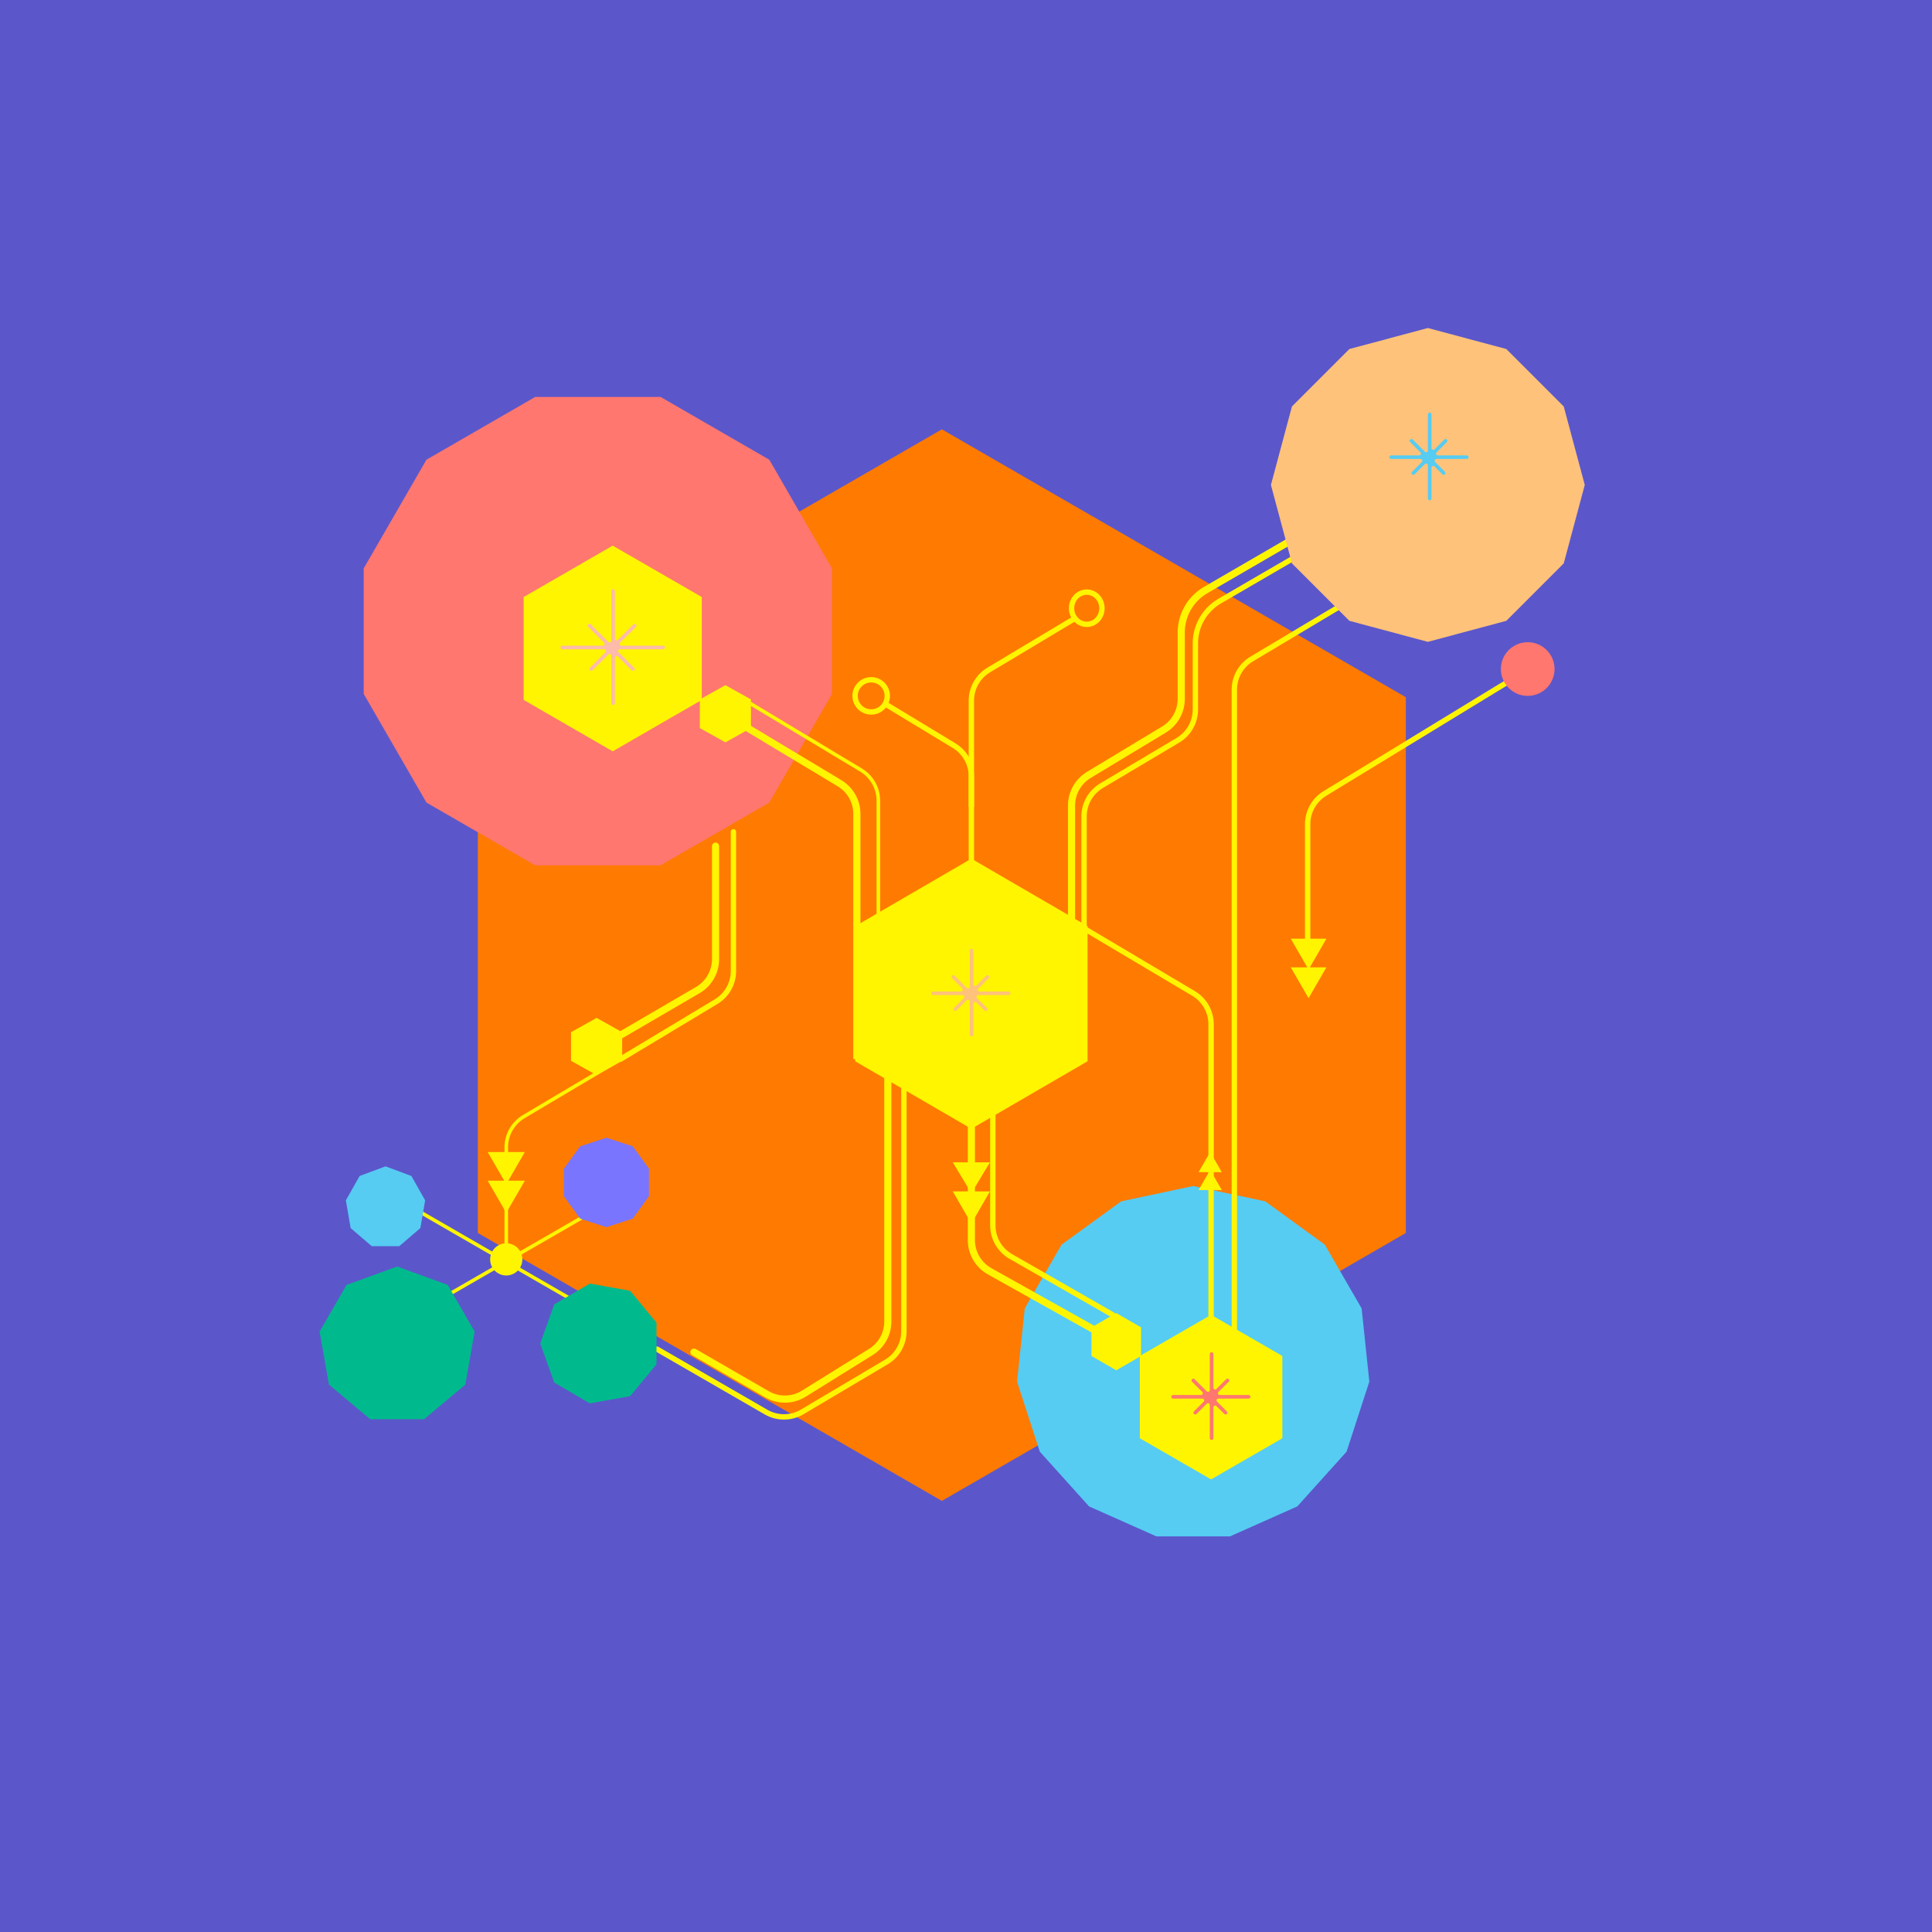 <svg width="1080" height="1080" viewBox="0 0 1080 1080" fill="none" xmlns="http://www.w3.org/2000/svg">
<rect width="1080" height="1080" fill="#5B57CA"/>
<g filter="url(#filter0_i)">
<path d="M542.5 256L801.875 405.75V705.25L542.5 855L283.125 705.25V405.75L542.5 256Z" fill="#FF7A00"/>
</g>
<path d="M336 585L390.077 553.455C396.222 549.871 400 543.293 400 536.179L400 473" stroke="#FFF500" stroke-width="4" stroke-linecap="round"/>
<path d="M347 592L400.31 559.926C406.323 556.309 410 549.806 410 542.789L410 465" stroke="#FFF500" stroke-width="3" stroke-linecap="round"/>
<g filter="url(#filter1_i)">
<path d="M246.386 264.984L307.138 229.909H377.289L438.04 264.984L473.115 325.736V395.886L438.04 456.638L377.289 491.713H307.138L246.386 456.638L211.311 395.886V325.736L246.386 264.984Z" fill="#FF776E"/>
</g>
<path d="M543 480L607.952 517.75V593.25L543 631L478.048 593.25V517.75L543 480Z" fill="#FFF500"/>
<g filter="url(#filter2_i)">
<path d="M677 682L717.267 690.559L750.571 714.756L771.155 750.407L775.458 791.348L762.737 830.5L735.191 861.093L697.583 877.837H656.417L618.809 861.093L591.263 830.5L578.542 791.348L582.845 750.407L603.429 714.756L636.733 690.559L677 682Z" fill="#56CCF2"/>
</g>
<path d="M677 735L716.837 758V804L677 827L637.163 804V758L677 735Z" fill="#FFF500"/>
<path d="M342.5 305L392.296 333.75V391.25L342.5 420L292.704 391.25V333.75L342.5 305Z" fill="#FFF500"/>
<path d="M405.5 383L419.789 391V407L405.5 415L391.211 407V391L405.5 383Z" fill="#FFF500"/>
<path d="M333.5 569L347.789 577V593L333.5 601L319.211 593V577L333.5 569Z" fill="#FFF500"/>
<path d="M624 734L637.856 742V758L624 766L610.144 758V742L624 734Z" fill="#FFF500"/>
<path d="M611 743L553.233 710.675C546.914 707.138 543 700.463 543 693.221V623" stroke="#FFF500" stroke-width="4" stroke-linecap="round"/>
<path d="M387.916 755.851L428.748 779.425C435.139 783.115 443.043 782.986 449.31 779.088L486.857 755.737C492.726 752.087 496.294 745.665 496.294 738.753L496.294 596.693" stroke="#FFF500" stroke-width="4" stroke-linecap="round"/>
<path d="M622 735L565.061 702.393C558.839 698.829 555 692.208 555 685.037V614" stroke="#FFF500" stroke-width="3" stroke-linecap="round"/>
<path d="M367.329 754.198L428.252 789.373C434.513 792.987 442.237 792.942 448.455 789.254L495.494 761.355C501.568 757.753 505.292 751.215 505.292 744.153L505.292 599.641" stroke="#FFF500" stroke-width="3" stroke-linecap="round"/>
<path d="M413 404L469.301 437.828C475.319 441.444 479 447.951 479 454.972L479 592" stroke="#FFF500" stroke-width="4"/>
<path d="M419 393L481.305 430.457C487.32 434.074 491 440.579 491 447.598L491 595" stroke="#FFF500" stroke-width="2"/>
<path d="M494 393L533.358 416.829C539.344 420.453 543 426.941 543 433.938L543 482" stroke="#FFF500" stroke-width="3"/>
<path d="M602 345L552.724 374.51C546.692 378.122 543 384.637 543 391.668L543 451" stroke="#FFF500" stroke-width="3"/>
<path d="M606 519L606 456.38C606 449.327 609.716 442.795 615.778 439.19L658.445 413.82C664.508 410.215 668.224 403.683 668.224 396.629L668.224 359.598C668.224 349.959 673.334 341.029 681.68 336.08L742 301" stroke="#FFF500" stroke-width="3" stroke-linecap="round"/>
<path d="M599 513L599 450.295C599 443.287 602.667 436.791 608.667 433.171L650.649 407.839C656.649 404.219 660.316 397.722 660.316 390.715L660.316 353.598C660.316 343.959 665.351 335.029 673.576 330.08L734 295" stroke="#FFF500" stroke-width="4" stroke-linecap="round"/>
<path d="M853 375L740.585 443.574C734.632 447.206 731 453.675 731 460.648L731 529" stroke="#FFF500" stroke-width="3" stroke-linecap="round"/>
<path fill-rule="evenodd" clip-rule="evenodd" d="M545.822 550.866C545.192 551.496 544.115 551.05 544.115 550.159V531.351C544.115 530.799 543.667 530.351 543.115 530.351C542.563 530.351 542.115 530.799 542.115 531.351V551.492C542.115 552.383 541.038 552.829 540.408 552.199L533.612 545.403C533.221 545.012 532.588 545.012 532.198 545.403C531.807 545.793 531.807 546.426 532.198 546.817L537.932 552.551C538.562 553.181 538.116 554.258 537.225 554.258H521.599C521.047 554.258 520.599 554.706 520.599 555.258C520.599 555.81 521.047 556.258 521.599 556.258H538.016C538.906 556.258 539.353 557.335 538.723 557.965L533.259 563.429C532.869 563.819 532.869 564.452 533.259 564.843C533.65 565.233 534.283 565.233 534.673 564.843L540.408 559.108C541.038 558.478 542.115 558.925 542.115 559.815V578.36C542.115 578.913 542.563 579.36 543.115 579.36C543.667 579.36 544.115 578.913 544.115 578.36V561.149C544.115 560.258 545.192 559.811 545.822 560.441L550.224 564.843C550.614 565.234 551.247 565.234 551.638 564.843C552.029 564.453 552.029 563.819 551.638 563.429L546.174 557.965C545.544 557.335 545.991 556.258 546.881 556.258H563.827C564.379 556.258 564.827 555.81 564.827 555.258C564.827 554.706 564.379 554.258 563.827 554.258H547.672C546.781 554.258 546.335 553.181 546.965 552.551L552.7 546.817C553.09 546.426 553.09 545.793 552.7 545.402C552.309 545.012 551.676 545.012 551.286 545.402L545.822 550.866Z" fill="#FFC27A"/>
<path fill-rule="evenodd" clip-rule="evenodd" d="M679.98 776.428C679.35 777.057 678.273 776.611 678.273 775.72V756.913C678.273 756.361 677.825 755.913 677.273 755.913C676.72 755.913 676.273 756.361 676.273 756.913V777.053C676.273 777.944 675.196 778.39 674.566 777.761L667.769 770.964C667.379 770.574 666.746 770.574 666.355 770.964C665.965 771.355 665.965 771.988 666.355 772.379L672.089 778.113C672.719 778.743 672.273 779.82 671.382 779.82H655.757C655.204 779.82 654.757 780.268 654.757 780.82C654.757 781.372 655.204 781.82 655.757 781.82H672.173C673.064 781.82 673.51 782.897 672.88 783.527L667.417 788.99C667.026 789.381 667.026 790.014 667.417 790.405C667.808 790.795 668.441 790.795 668.831 790.405L674.566 784.67C675.196 784.04 676.273 784.486 676.273 785.377V803.922C676.273 804.474 676.72 804.922 677.273 804.922C677.825 804.922 678.273 804.474 678.273 803.922V786.71C678.273 785.819 679.35 785.373 679.98 786.003L684.381 790.405C684.772 790.795 685.405 790.795 685.796 790.405C686.186 790.014 686.186 789.381 685.796 788.991L680.332 783.527C679.702 782.897 680.148 781.82 681.039 781.82H697.984C698.537 781.82 698.984 781.372 698.984 780.82C698.984 780.268 698.537 779.82 697.984 779.82H681.83C680.939 779.82 680.493 778.743 681.123 778.113L686.857 772.378C687.248 771.988 687.248 771.355 686.857 770.964C686.467 770.574 685.834 770.574 685.443 770.964L679.98 776.428Z" fill="#FF776E"/>
<path fill-rule="evenodd" clip-rule="evenodd" d="M280.785 705.198L219.699 740.466L220.699 742.198L282.785 706.352L347.427 743.673L348.427 741.941L284.785 705.198L346.097 669.799L345.097 668.067L282.785 704.043L223.03 669.543L222.03 671.275L280.785 705.198Z" fill="#FFF500"/>
<path d="M347 592L292.789 624.188C286.72 627.791 283 634.327 283 641.385L283 706" stroke="#FFF500" stroke-width="2" stroke-linecap="round"/>
<path d="M606 519L667.214 555.364C673.281 558.968 676.999 565.502 676.999 572.559L677 743" stroke="#FFF500" stroke-width="3" stroke-linecap="round"/>
<path d="M836 287L699.748 368.359C693.703 371.968 690.001 378.49 690.001 385.53L690 750" stroke="#FFF500" stroke-width="3" stroke-linecap="round"/>
<path fill-rule="evenodd" clip-rule="evenodd" d="M345.419 357.647C344.789 358.277 343.712 357.831 343.712 356.94V330.374C343.712 329.821 343.264 329.374 342.712 329.374C342.16 329.374 341.712 329.821 341.712 330.374V358.06C341.712 358.951 340.635 359.397 340.005 358.767L330.258 349.02C329.868 348.63 329.235 348.63 328.844 349.02C328.454 349.411 328.454 350.044 328.844 350.435L337.642 359.232C338.272 359.862 337.825 360.939 336.934 360.939L314.304 360.939C313.751 360.939 313.304 361.387 313.304 361.939C313.304 362.491 313.751 362.939 314.304 362.939H337.713C338.604 362.939 339.05 364.016 338.42 364.646L329.793 373.273C329.403 373.664 329.403 374.297 329.793 374.688C330.184 375.078 330.817 375.078 331.207 374.688L340.005 365.89C340.635 365.26 341.712 365.706 341.712 366.597V393.082C341.712 393.634 342.16 394.082 342.712 394.082C343.264 394.082 343.712 393.634 343.712 393.082V367.717C343.712 366.826 344.789 366.38 345.419 367.01L353.098 374.688C353.488 375.079 354.121 375.079 354.512 374.688C354.902 374.298 354.902 373.664 354.512 373.274L345.884 364.646C345.254 364.016 345.7 362.939 346.591 362.939H370.699C371.251 362.939 371.699 362.491 371.699 361.939C371.699 361.387 371.251 360.939 370.699 360.939L347.37 360.939C346.479 360.939 346.033 359.862 346.663 359.232L355.461 350.434C355.851 350.044 355.851 349.41 355.461 349.02C355.07 348.629 354.437 348.629 354.047 349.02L345.419 357.647Z" fill="#FDBBAB"/>
<g filter="url(#filter3_i)">
<path d="M754.312 179.109L798.172 167.357L842.032 179.109L874.14 211.217L885.892 255.077L874.14 298.937L842.032 331.045L798.172 342.797L754.312 331.045L722.205 298.937L710.452 255.077L722.205 211.217L754.312 179.109Z" fill="#FFC27A"/>
</g>
<path d="M676.5 644L682.995 655.25H670.005L676.5 644Z" fill="#FFF500"/>
<path d="M676.5 654L682.995 665.25H670.005L676.5 654Z" fill="#FFF500"/>
<path d="M543 684L532.608 666L553.392 666L543 684Z" fill="#FFF500"/>
<path d="M543 667L532.608 649.75L553.392 649.75L543 667Z" fill="#FFF500"/>
<path d="M283 678L272.608 660L293.392 660L283 678Z" fill="#FFF500"/>
<path d="M283 662L272.608 644L293.392 644L283 662Z" fill="#FFF500"/>
<path d="M731.5 558L721.541 540.75L741.459 540.75L731.5 558Z" fill="#FFF500"/>
<path d="M731.5 542L721.541 524.75L741.459 524.75L731.5 542Z" fill="#FFF500"/>
<circle cx="854" cy="374" r="15" fill="#FF776E"/>
<circle cx="487" cy="389" r="9" stroke="#FFF500" stroke-width="3"/>
<ellipse cx="607.5" cy="340" rx="8.5" ry="9" stroke="#FFF500" stroke-width="3"/>
<path fill-rule="evenodd" clip-rule="evenodd" d="M801.921 251.168C801.291 251.798 800.213 251.352 800.213 250.461V231.654C800.213 231.101 799.766 230.654 799.213 230.654C798.661 230.654 798.213 231.101 798.213 231.654V251.794C798.213 252.685 797.136 253.131 796.506 252.501L789.71 245.705C789.32 245.315 788.686 245.315 788.296 245.705C787.905 246.096 787.905 246.729 788.296 247.119L794.03 252.854C794.66 253.483 794.214 254.561 793.323 254.561H777.697C777.145 254.561 776.697 255.008 776.697 255.561C776.697 256.113 777.145 256.561 777.697 256.561H794.114C795.005 256.561 795.451 257.638 794.821 258.268L789.358 263.731C788.967 264.122 788.967 264.755 789.358 265.145C789.748 265.536 790.381 265.536 790.772 265.145L796.506 259.411C797.136 258.781 798.213 259.227 798.213 260.118V278.663C798.213 279.215 798.661 279.663 799.213 279.663C799.766 279.663 800.213 279.215 800.213 278.663V261.451C800.213 260.56 801.291 260.114 801.92 260.744L806.322 265.146C806.713 265.536 807.346 265.536 807.736 265.146C808.127 264.755 808.127 264.122 807.736 263.731L802.273 258.268C801.643 257.638 802.089 256.561 802.98 256.561H819.925C820.477 256.561 820.925 256.113 820.925 255.561C820.925 255.008 820.477 254.561 819.925 254.561H803.771C802.88 254.561 802.434 253.483 803.064 252.854L808.798 247.119C809.189 246.729 809.189 246.095 808.798 245.705C808.408 245.314 807.774 245.314 807.384 245.705L801.921 251.168Z" fill="#56CCF2"/>
<g filter="url(#filter4_i)">
<path d="M214 700L242.283 710.294L257.332 736.359L252.105 766L229.049 785.346H198.951L175.895 766L170.668 736.359L185.717 710.294L214 700Z" fill="#00BA8D"/>
</g>
<g filter="url(#filter5_i)">
<path d="M322 747L329.838 725.145L349.683 713.517L372.25 717.555L386.98 735.371L386.98 758.629L372.25 776.445L349.683 780.483L329.838 768.855L322 747Z" fill="#00BA8D"/>
</g>
<g filter="url(#filter6_i)">
<path d="M223.5 648L237.963 653.381L245.658 667.006L242.986 682.5L231.195 692.613H215.805L204.014 682.5L201.342 667.006L209.037 653.381L223.5 648Z" fill="#56CCF2"/>
</g>
<circle cx="283" cy="704" r="9" fill="#FFF500"/>
<g filter="url(#filter7_i)">
<path d="M347 644L361.695 648.775L370.776 661.275V676.725L361.695 689.225L347 694L332.305 689.225L323.224 676.725V661.275L332.305 648.775L347 644Z" fill="#7A75FF"/>
</g>
<defs>
<filter id="filter0_i" x="267.125" y="240" width="534.749" height="615" filterUnits="userSpaceOnUse" color-interpolation-filters="sRGB">
<feFlood flood-opacity="0" result="BackgroundImageFix"/>
<feBlend mode="normal" in="SourceGraphic" in2="BackgroundImageFix" result="shape"/>
<feColorMatrix in="SourceAlpha" type="matrix" values="0 0 0 0 0 0 0 0 0 0 0 0 0 0 0 0 0 0 127 0" result="hardAlpha"/>
<feOffset dx="-16" dy="-16"/>
<feGaussianBlur stdDeviation="20"/>
<feComposite in2="hardAlpha" operator="arithmetic" k2="-1" k3="1"/>
<feColorMatrix type="matrix" values="0 0 0 0 1 0 0 0 0 0.96 0 0 0 0 0 0 0 0 1 0"/>
<feBlend mode="normal" in2="shape" result="effect1_innerShadow"/>
</filter>
<filter id="filter1_i" x="142.56" y="161.157" width="391.308" height="391.308" filterUnits="userSpaceOnUse" color-interpolation-filters="sRGB">
<feFlood flood-opacity="0" result="BackgroundImageFix"/>
<feBlend mode="normal" in="SourceGraphic" in2="BackgroundImageFix" result="shape"/>
<feColorMatrix in="SourceAlpha" type="matrix" values="0 0 0 0 0 0 0 0 0 0 0 0 0 0 0 0 0 0 127 0" result="hardAlpha"/>
<feOffset dx="-8" dy="-8"/>
<feGaussianBlur stdDeviation="12"/>
<feComposite in2="hardAlpha" operator="arithmetic" k2="-1" k3="1"/>
<feColorMatrix type="matrix" values="0 0 0 0 0.477 0 0 0 0 0.458 0 0 0 0 1 0 0 0 1 0"/>
<feBlend mode="normal" in2="shape" result="effect1_innerShadow"/>
</filter>
<filter id="filter2_i" x="568.542" y="663" width="206.915" height="214.837" filterUnits="userSpaceOnUse" color-interpolation-filters="sRGB">
<feFlood flood-opacity="0" result="BackgroundImageFix"/>
<feBlend mode="normal" in="SourceGraphic" in2="BackgroundImageFix" result="shape"/>
<feColorMatrix in="SourceAlpha" type="matrix" values="0 0 0 0 0 0 0 0 0 0 0 0 0 0 0 0 0 0 127 0" result="hardAlpha"/>
<feOffset dx="-10" dy="-19"/>
<feGaussianBlur stdDeviation="13"/>
<feComposite in2="hardAlpha" operator="arithmetic" k2="-1" k3="1"/>
<feColorMatrix type="matrix" values="0 0 0 0 1 0 0 0 0 0.48 0 0 0 0 0 0 0 0 1 0"/>
<feBlend mode="normal" in2="shape" result="effect1_innerShadow"/>
</filter>
<filter id="filter3_i" x="678.345" y="135.249" width="239.655" height="255.655" filterUnits="userSpaceOnUse" color-interpolation-filters="sRGB">
<feFlood flood-opacity="0" result="BackgroundImageFix"/>
<feBlend mode="normal" in="SourceGraphic" in2="BackgroundImageFix" result="shape"/>
<feColorMatrix in="SourceAlpha" type="matrix" values="0 0 0 0 0 0 0 0 0 0 0 0 0 0 0 0 0 0 127 0" result="hardAlpha"/>
<feOffset dy="16"/>
<feGaussianBlur stdDeviation="8"/>
<feComposite in2="hardAlpha" operator="arithmetic" k2="-1" k3="1"/>
<feColorMatrix type="matrix" values="0 0 0 0 0.337 0 0 0 0 0.8 0 0 0 0 0.949 0 0 0 1 0"/>
<feBlend mode="normal" in2="shape" result="effect1_innerShadow"/>
</filter>
<filter id="filter4_i" x="170.668" y="700" width="94.663" height="93.347" filterUnits="userSpaceOnUse" color-interpolation-filters="sRGB">
<feFlood flood-opacity="0" result="BackgroundImageFix"/>
<feBlend mode="normal" in="SourceGraphic" in2="BackgroundImageFix" result="shape"/>
<feColorMatrix in="SourceAlpha" type="matrix" values="0 0 0 0 0 0 0 0 0 0 0 0 0 0 0 0 0 0 127 0" result="hardAlpha"/>
<feOffset dx="8" dy="8"/>
<feGaussianBlur stdDeviation="4"/>
<feComposite in2="hardAlpha" operator="arithmetic" k2="-1" k3="1"/>
<feColorMatrix type="matrix" values="0 0 0 0 0.953 0 0 0 0 0.914 0 0 0 0 0 0 0 0 1 0"/>
<feBlend mode="normal" in2="shape" result="effect1_innerShadow"/>
</filter>
<filter id="filter5_i" x="302" y="713.517" width="84.98" height="70.967" filterUnits="userSpaceOnUse" color-interpolation-filters="sRGB">
<feFlood flood-opacity="0" result="BackgroundImageFix"/>
<feBlend mode="normal" in="SourceGraphic" in2="BackgroundImageFix" result="shape"/>
<feColorMatrix in="SourceAlpha" type="matrix" values="0 0 0 0 0 0 0 0 0 0 0 0 0 0 0 0 0 0 127 0" result="hardAlpha"/>
<feOffset dx="-20" dy="4"/>
<feGaussianBlur stdDeviation="10"/>
<feComposite in2="hardAlpha" operator="arithmetic" k2="-1" k3="1"/>
<feColorMatrix type="matrix" values="0 0 0 0 1 0 0 0 0 0.96 0 0 0 0 0 0 0 0 1 0"/>
<feBlend mode="normal" in2="shape" result="effect1_innerShadow"/>
</filter>
<filter id="filter6_i" x="194.342" y="648" width="51.316" height="48.613" filterUnits="userSpaceOnUse" color-interpolation-filters="sRGB">
<feFlood flood-opacity="0" result="BackgroundImageFix"/>
<feBlend mode="normal" in="SourceGraphic" in2="BackgroundImageFix" result="shape"/>
<feColorMatrix in="SourceAlpha" type="matrix" values="0 0 0 0 0 0 0 0 0 0 0 0 0 0 0 0 0 0 127 0" result="hardAlpha"/>
<feOffset dx="-8" dy="4"/>
<feGaussianBlur stdDeviation="3.5"/>
<feComposite in2="hardAlpha" operator="arithmetic" k2="-1" k3="1"/>
<feColorMatrix type="matrix" values="0 0 0 0 1 0 0 0 0 0.48 0 0 0 0 0 0 0 0 1 0"/>
<feBlend mode="normal" in2="shape" result="effect1_innerShadow"/>
</filter>
<filter id="filter7_i" x="315.224" y="636" width="55.553" height="58" filterUnits="userSpaceOnUse" color-interpolation-filters="sRGB">
<feFlood flood-opacity="0" result="BackgroundImageFix"/>
<feBlend mode="normal" in="SourceGraphic" in2="BackgroundImageFix" result="shape"/>
<feColorMatrix in="SourceAlpha" type="matrix" values="0 0 0 0 0 0 0 0 0 0 0 0 0 0 0 0 0 0 127 0" result="hardAlpha"/>
<feOffset dx="-8" dy="-8"/>
<feGaussianBlur stdDeviation="9"/>
<feComposite in2="hardAlpha" operator="arithmetic" k2="-1" k3="1"/>
<feColorMatrix type="matrix" values="0 0 0 0 1 0 0 0 0 0.96 0 0 0 0 0 0 0 0 1 0"/>
<feBlend mode="normal" in2="shape" result="effect1_innerShadow"/>
</filter>
</defs>
</svg>
